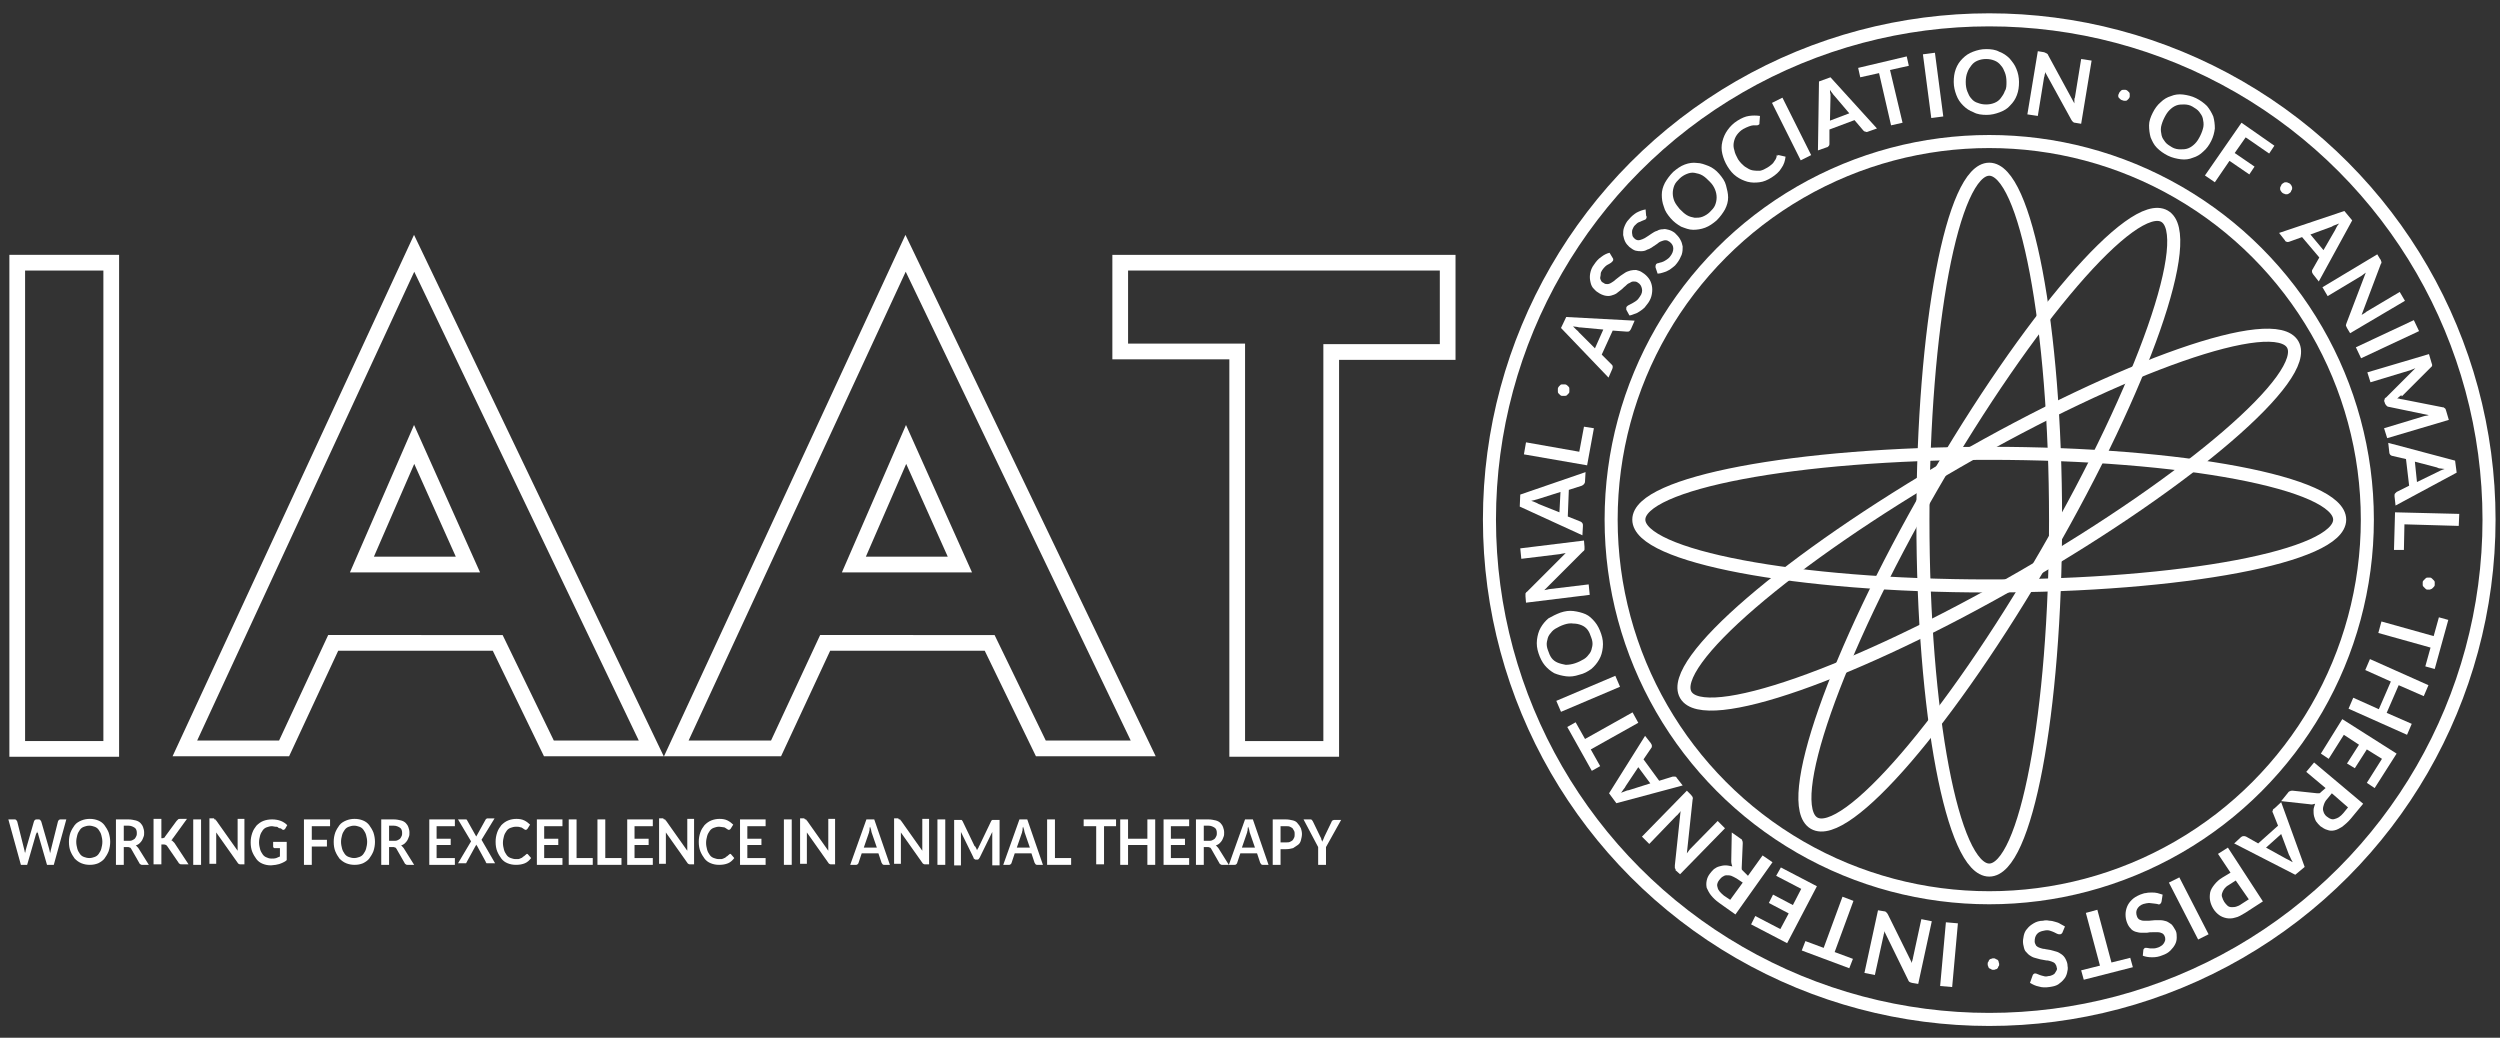 <svg xmlns="http://www.w3.org/2000/svg" xmlns:xlink="http://www.w3.org/1999/xlink" id="Layer_1" x="0px" y="0px" viewBox="0 0 478.7 198.7" style="enable-background:new 0 0 478.7 198.7;" xml:space="preserve">
<rect x="0" y="0" width="478.7" height="198.7" fill="#333333" stroke="none"/>
<style type="text/css">
	.st0{fill:none;stroke:#FFFFFF;stroke-width:3.009;}
	.st1{fill:none;stroke:#FFFFFF;stroke-width:2.5;}
	.st2{fill:#FFFFFF;}
	.st3{fill:none;stroke:#FFFFFF;stroke-width:2.5;stroke-miterlimit:10;}
</style>
<path class="st0" d="M3.3,143.3V50.3h18v93.1H3.3z"></path>
<path class="st0" d="M124.7,143.3h-19.6l-9.8-20.2H63.8l-9.4,20.2H35.4l43.9-94.8L124.7,143.3z M89.6,108.1l-10.3-23l-10,23H89.6z"></path>
<path class="st0" d="M236.9,143.3v-76h-22.4V50.3h62.7v17.1h-22.3v76H236.9z"></path>
<path class="st0" d="M218.9,143.3h-19.6l-9.8-20.2H158l-9.4,20.2h-19.1l43.9-94.8L218.9,143.3z M183.8,108.1l-10.3-23l-10,23H183.8z  "></path>
<g>
	<ellipse class="st1" cx="380.9" cy="99.5" rx="12.7" ry="67.1"></ellipse>
	<ellipse transform="matrix(0.5 -0.866 0.866 0.5 104.3 379.621)" class="st1" cx="380.9" cy="99.5" rx="67.1" ry="12.7"></ellipse>
	<ellipse transform="matrix(0.866 -0.5 0.5 0.866 1.29 203.784)" class="st1" cx="380.9" cy="99.5" rx="67.1" ry="12.7"></ellipse>
	<ellipse class="st1" cx="380.9" cy="99.5" rx="67.1" ry="12.7"></ellipse>
</g>
<g>
	<path class="st2" d="M1.6,156.9h1.2c0.1,0,0.2,0,0.3,0.1c0.1,0.1,0.1,0.2,0.2,0.3l1.3,5.2c0,0.1,0.1,0.3,0.1,0.4   c0,0.2,0.1,0.3,0.1,0.5c0-0.2,0.1-0.3,0.1-0.5c0-0.1,0.1-0.3,0.1-0.4l1.5-5.2c0-0.1,0.1-0.2,0.2-0.3c0.1-0.1,0.2-0.1,0.3-0.1h0.4   c0.1,0,0.2,0,0.3,0.1c0.1,0.1,0.1,0.2,0.2,0.3l1.5,5.2c0.1,0.3,0.1,0.5,0.2,0.9c0-0.2,0.1-0.3,0.1-0.5c0-0.1,0.1-0.3,0.1-0.4   l1.3-5.2c0-0.1,0.1-0.2,0.2-0.3c0.1-0.1,0.2-0.1,0.3-0.1h1.1l-2.4,8.7H9l-1.7-5.9c0-0.1,0-0.2-0.1-0.2s0-0.2-0.1-0.3   c0,0.1,0,0.2-0.1,0.3s0,0.2-0.1,0.2l-1.7,5.9H4L1.6,156.9z"></path>
	<path class="st2" d="M21.1,161.2c0,0.6-0.1,1.2-0.3,1.8c-0.2,0.5-0.5,1-0.8,1.4c-0.3,0.4-0.8,0.7-1.2,0.9c-0.5,0.2-1,0.3-1.6,0.3   c-0.6,0-1.1-0.1-1.6-0.3c-0.5-0.2-0.9-0.5-1.3-0.9c-0.3-0.4-0.6-0.9-0.8-1.4s-0.3-1.1-0.3-1.8s0.1-1.2,0.3-1.8   c0.2-0.5,0.5-1,0.8-1.4c0.3-0.4,0.8-0.7,1.3-0.9c0.5-0.2,1-0.3,1.6-0.3c0.6,0,1.1,0.1,1.6,0.3c0.5,0.2,0.9,0.5,1.2,0.9   c0.3,0.4,0.6,0.9,0.8,1.4C21,160,21.1,160.6,21.1,161.2z M19.6,161.2c0-0.5-0.1-0.9-0.2-1.3s-0.3-0.7-0.5-1s-0.5-0.5-0.8-0.6   c-0.3-0.1-0.6-0.2-1-0.2c-0.4,0-0.7,0.1-1,0.2c-0.3,0.1-0.6,0.3-0.8,0.6s-0.4,0.6-0.5,1s-0.2,0.8-0.2,1.3c0,0.5,0.1,0.9,0.2,1.3   s0.3,0.7,0.5,1c0.2,0.3,0.5,0.5,0.8,0.6c0.3,0.1,0.6,0.2,1,0.2c0.4,0,0.7-0.1,1-0.2c0.3-0.1,0.6-0.3,0.8-0.6c0.2-0.3,0.4-0.6,0.5-1   S19.6,161.7,19.6,161.2z"></path>
	<path class="st2" d="M23.7,162.2v3.4h-1.5v-8.7h2.4c0.5,0,1,0.1,1.4,0.2s0.7,0.3,0.9,0.5c0.2,0.2,0.4,0.5,0.5,0.8   c0.1,0.3,0.2,0.6,0.2,1c0,0.3,0,0.6-0.1,0.8c-0.1,0.3-0.2,0.5-0.3,0.7c-0.1,0.2-0.3,0.4-0.5,0.6c-0.2,0.2-0.5,0.3-0.7,0.4   c0.2,0.1,0.3,0.3,0.5,0.5l2,3.2h-1.3c-0.1,0-0.2,0-0.3-0.1c-0.1-0.1-0.2-0.1-0.2-0.2l-1.6-2.8c-0.1-0.1-0.1-0.2-0.2-0.2   s-0.2-0.1-0.3-0.1H23.7z M23.7,161h0.9c0.3,0,0.5,0,0.7-0.1c0.2-0.1,0.4-0.2,0.5-0.3c0.1-0.1,0.2-0.3,0.3-0.5   c0.1-0.2,0.1-0.4,0.1-0.6c0-0.4-0.1-0.8-0.4-1c-0.3-0.2-0.7-0.4-1.2-0.4h-0.9V161z"></path>
	<path class="st2" d="M30.8,160.5h0.3c0.1,0,0.2,0,0.3-0.1c0.1,0,0.2-0.1,0.2-0.2l2.2-3c0.1-0.1,0.2-0.2,0.3-0.3   c0.1-0.1,0.2-0.1,0.4-0.1h1.3l-2.6,3.6c-0.1,0.1-0.2,0.2-0.2,0.3s-0.2,0.1-0.2,0.2c0.1,0,0.2,0.1,0.3,0.2c0.1,0.1,0.2,0.2,0.3,0.3   l2.7,4.1h-1.3c-0.2,0-0.3,0-0.4-0.1s-0.2-0.1-0.2-0.2l-2.2-3.2c-0.1-0.1-0.2-0.2-0.2-0.2c-0.1,0-0.2-0.1-0.4-0.1h-0.5v3.8h-1.5   v-8.7h1.5V160.5z"></path>
	<path class="st2" d="M38.5,165.6H37v-8.7h1.5V165.6z"></path>
	<path class="st2" d="M41.1,156.9c0,0,0.1,0,0.1,0c0,0,0.1,0,0.1,0.1s0.1,0.1,0.1,0.1l4.1,5.8c0-0.1,0-0.3,0-0.4c0-0.1,0-0.3,0-0.4   v-5.3h1.3v8.7h-0.8c-0.1,0-0.2,0-0.3-0.1c-0.1,0-0.1-0.1-0.2-0.2l-4.1-5.8c0,0.1,0,0.3,0,0.4s0,0.2,0,0.3v5.3h-1.3v-8.7H41   C41,156.9,41.1,156.9,41.1,156.9z"></path>
	<path class="st2" d="M52,164.4c0.3,0,0.6,0,0.9-0.1c0.2-0.1,0.5-0.2,0.7-0.3v-1.6h-1c-0.1,0-0.2,0-0.2-0.1   c-0.1-0.1-0.1-0.1-0.1-0.2v-0.9h2.6v3.5c-0.2,0.2-0.4,0.3-0.6,0.4s-0.4,0.2-0.7,0.3c-0.2,0.1-0.5,0.1-0.8,0.2   c-0.3,0-0.6,0.1-0.9,0.1c-0.6,0-1.1-0.1-1.6-0.3c-0.5-0.2-0.9-0.5-1.2-0.9c-0.3-0.4-0.6-0.9-0.8-1.4s-0.3-1.1-0.3-1.8   c0-0.7,0.1-1.2,0.3-1.8s0.5-1,0.8-1.4c0.4-0.4,0.8-0.7,1.3-0.9c0.5-0.2,1.1-0.3,1.7-0.3c0.6,0,1.2,0.1,1.7,0.3s0.9,0.5,1.2,0.8   l-0.4,0.7c-0.1,0.1-0.2,0.2-0.3,0.2c-0.1,0-0.2,0-0.3-0.1c-0.1-0.1-0.2-0.2-0.4-0.2s-0.3-0.1-0.4-0.2c-0.1-0.1-0.3-0.1-0.5-0.1   s-0.4-0.1-0.6-0.1c-0.4,0-0.7,0.1-1,0.2c-0.3,0.1-0.6,0.3-0.8,0.6c-0.2,0.3-0.4,0.6-0.5,1s-0.2,0.8-0.2,1.3c0,0.5,0.1,0.9,0.2,1.3   s0.3,0.7,0.5,1c0.2,0.3,0.5,0.5,0.8,0.6C51.3,164.3,51.6,164.4,52,164.4z"></path>
	<path class="st2" d="M63.2,156.9v1.3h-3.5v2.6h2.9v1.3h-2.9v3.5h-1.5v-8.7H63.2z"></path>
	<path class="st2" d="M71.8,161.2c0,0.6-0.1,1.2-0.3,1.8c-0.2,0.5-0.5,1-0.8,1.4c-0.3,0.4-0.8,0.7-1.2,0.9c-0.5,0.2-1,0.3-1.6,0.3   c-0.6,0-1.1-0.1-1.6-0.3c-0.5-0.2-0.9-0.5-1.3-0.9c-0.3-0.4-0.6-0.9-0.8-1.4s-0.3-1.1-0.3-1.8s0.1-1.2,0.3-1.8   c0.2-0.5,0.5-1,0.8-1.4c0.3-0.4,0.8-0.7,1.3-0.9c0.5-0.2,1-0.3,1.6-0.3c0.6,0,1.1,0.1,1.6,0.3c0.5,0.2,0.9,0.5,1.2,0.9   c0.3,0.4,0.6,0.9,0.8,1.4C71.7,160,71.8,160.6,71.8,161.2z M70.3,161.2c0-0.5-0.1-0.9-0.2-1.3s-0.3-0.7-0.5-1s-0.5-0.5-0.8-0.6   c-0.3-0.1-0.6-0.2-1-0.2c-0.4,0-0.7,0.1-1,0.2c-0.3,0.1-0.6,0.3-0.8,0.6s-0.4,0.6-0.5,1s-0.2,0.8-0.2,1.3c0,0.5,0.1,0.9,0.2,1.3   s0.3,0.7,0.5,1c0.2,0.3,0.5,0.5,0.8,0.6c0.3,0.1,0.6,0.2,1,0.2c0.4,0,0.7-0.1,1-0.2c0.3-0.1,0.6-0.3,0.8-0.6c0.2-0.3,0.4-0.6,0.5-1   S70.3,161.7,70.3,161.2z"></path>
	<path class="st2" d="M74.5,162.2v3.4H73v-8.7h2.4c0.5,0,1,0.1,1.4,0.2s0.7,0.3,0.9,0.5c0.2,0.2,0.4,0.5,0.5,0.8   c0.1,0.3,0.2,0.6,0.2,1c0,0.3,0,0.6-0.1,0.8c-0.1,0.3-0.2,0.5-0.3,0.7c-0.1,0.2-0.3,0.4-0.5,0.6c-0.2,0.2-0.5,0.3-0.7,0.4   c0.2,0.1,0.3,0.3,0.5,0.5l2,3.2h-1.3c-0.1,0-0.2,0-0.3-0.1c-0.1-0.1-0.2-0.1-0.2-0.2l-1.6-2.8c-0.1-0.1-0.1-0.2-0.2-0.2   s-0.2-0.1-0.3-0.1H74.5z M74.5,161h0.9c0.3,0,0.5,0,0.7-0.1c0.2-0.1,0.4-0.2,0.5-0.3c0.1-0.1,0.2-0.3,0.3-0.5   c0.1-0.2,0.1-0.4,0.1-0.6c0-0.4-0.1-0.8-0.4-1c-0.3-0.2-0.7-0.4-1.2-0.4h-0.9V161z"></path>
	<path class="st2" d="M87.1,156.9v1.3h-3.5v2.4h2.7v1.2h-2.7v2.5h3.5v1.3h-4.9v-8.7H87.1z"></path>
	<path class="st2" d="M90.2,161.1l-2.5-4.2h1.4c0.1,0,0.2,0,0.2,0c0,0,0.1,0.1,0.1,0.1l1.8,3.2c0-0.1,0-0.1,0.1-0.2   c0,0,0-0.1,0.1-0.2l1.6-2.9c0.1-0.1,0.2-0.2,0.3-0.2h1.4l-2.5,4.1l2.6,4.5h-1.5c-0.1,0-0.2,0-0.2-0.1c-0.1-0.1-0.1-0.1-0.1-0.2   l-1.8-3.3c0,0,0,0.1,0,0.1s0,0.1-0.1,0.1l-1.7,3.1c0,0.1-0.1,0.1-0.1,0.2s-0.1,0.1-0.2,0.1h-1.4L90.2,161.1z"></path>
	<path class="st2" d="M100.9,163.5c0.1,0,0.1,0,0.2,0.1l0.6,0.7c-0.3,0.4-0.7,0.8-1.2,1c-0.5,0.2-1,0.3-1.7,0.3   c-0.6,0-1.1-0.1-1.6-0.3c-0.5-0.2-0.9-0.5-1.2-0.9c-0.3-0.4-0.6-0.9-0.8-1.4s-0.3-1.1-0.3-1.8c0-0.7,0.1-1.2,0.3-1.8s0.5-1,0.8-1.4   c0.4-0.4,0.8-0.7,1.3-0.9c0.5-0.2,1-0.3,1.6-0.3c0.6,0,1.1,0.1,1.5,0.3c0.4,0.2,0.8,0.5,1.1,0.8l-0.5,0.8c0,0-0.1,0.1-0.1,0.1   c0,0-0.1,0.1-0.2,0.1c-0.1,0-0.2,0-0.3-0.1c-0.1-0.1-0.2-0.1-0.3-0.2c-0.1-0.1-0.3-0.2-0.5-0.2c-0.2-0.1-0.5-0.1-0.8-0.1   c-0.4,0-0.7,0.1-1,0.2c-0.3,0.1-0.6,0.3-0.8,0.6c-0.2,0.3-0.4,0.6-0.5,1c-0.1,0.4-0.2,0.8-0.2,1.3c0,0.5,0.1,0.9,0.2,1.3   c0.1,0.4,0.3,0.7,0.5,1c0.2,0.3,0.5,0.5,0.8,0.6c0.3,0.1,0.6,0.2,0.9,0.2c0.2,0,0.4,0,0.5,0c0.2,0,0.3-0.1,0.4-0.1   c0.1-0.1,0.3-0.1,0.4-0.2s0.2-0.2,0.4-0.3c0,0,0.1-0.1,0.1-0.1C100.8,163.6,100.8,163.5,100.9,163.5z"></path>
	<path class="st2" d="M107.7,156.9v1.3h-3.5v2.4h2.7v1.2h-2.7v2.5h3.5v1.3h-4.9v-8.7H107.7z"></path>
	<path class="st2" d="M110.4,164.3h3.1v1.3h-4.6v-8.7h1.5V164.3z"></path>
	<path class="st2" d="M115.9,164.3h3.1v1.3h-4.6v-8.7h1.5V164.3z"></path>
	<path class="st2" d="M125,156.9v1.3h-3.5v2.4h2.7v1.2h-2.7v2.5h3.5v1.3h-4.9v-8.7H125z"></path>
	<path class="st2" d="M127.2,156.9c0,0,0.1,0,0.1,0c0,0,0.1,0,0.1,0.1s0.1,0.1,0.1,0.1l4.1,5.8c0-0.1,0-0.3,0-0.4c0-0.1,0-0.3,0-0.4   v-5.3h1.3v8.7h-0.8c-0.1,0-0.2,0-0.3-0.1c-0.1,0-0.1-0.1-0.2-0.2l-4.1-5.8c0,0.1,0,0.3,0,0.4c0,0.1,0,0.2,0,0.3v5.3h-1.3v-8.7h0.8   C127.1,156.9,127.1,156.9,127.2,156.9z"></path>
	<path class="st2" d="M139.8,163.5c0.1,0,0.1,0,0.2,0.1l0.6,0.7c-0.3,0.4-0.7,0.8-1.2,1c-0.5,0.2-1,0.3-1.7,0.3   c-0.6,0-1.1-0.1-1.6-0.3c-0.5-0.2-0.9-0.5-1.2-0.9c-0.3-0.4-0.6-0.9-0.8-1.4s-0.3-1.1-0.3-1.8c0-0.7,0.1-1.2,0.3-1.8s0.5-1,0.8-1.4   c0.4-0.4,0.8-0.7,1.3-0.9c0.5-0.2,1-0.3,1.6-0.3c0.6,0,1.1,0.1,1.5,0.3c0.4,0.2,0.8,0.5,1.1,0.8l-0.5,0.8c0,0-0.1,0.1-0.1,0.1   c0,0-0.1,0.1-0.2,0.1c-0.1,0-0.2,0-0.3-0.1c-0.1-0.1-0.2-0.1-0.3-0.2c-0.1-0.1-0.3-0.2-0.5-0.2s-0.5-0.1-0.8-0.1   c-0.4,0-0.7,0.1-1,0.2c-0.3,0.1-0.6,0.3-0.8,0.6c-0.2,0.3-0.4,0.6-0.5,1s-0.2,0.8-0.2,1.3c0,0.5,0.1,0.9,0.2,1.3s0.3,0.7,0.5,1   c0.2,0.3,0.5,0.5,0.8,0.6c0.3,0.1,0.6,0.2,0.9,0.2c0.2,0,0.4,0,0.5,0c0.2,0,0.3-0.1,0.4-0.1c0.1-0.1,0.3-0.1,0.4-0.2   c0.1-0.1,0.2-0.2,0.4-0.3c0,0,0.1-0.1,0.1-0.1C139.7,163.6,139.7,163.5,139.8,163.5z"></path>
	<path class="st2" d="M146.6,156.9v1.3h-3.5v2.4h2.7v1.2h-2.7v2.5h3.5v1.3h-4.9v-8.7H146.6z"></path>
	<path class="st2" d="M151.6,165.6h-1.5v-8.7h1.5V165.6z"></path>
	<path class="st2" d="M154.2,156.9c0,0,0.1,0,0.1,0c0,0,0.1,0,0.1,0.1s0.1,0.1,0.1,0.1l4.1,5.8c0-0.1,0-0.3,0-0.4c0-0.1,0-0.3,0-0.4   v-5.3h1.3v8.7h-0.8c-0.1,0-0.2,0-0.3-0.1c-0.1,0-0.1-0.1-0.2-0.2l-4.1-5.8c0,0.1,0,0.3,0,0.4c0,0.1,0,0.2,0,0.3v5.3h-1.3v-8.7h0.8   C154.1,156.9,154.2,156.9,154.2,156.9z"></path>
	<path class="st2" d="M170.4,165.6h-1.1c-0.1,0-0.2,0-0.3-0.1c-0.1-0.1-0.1-0.2-0.2-0.3l-0.6-1.8H165l-0.6,1.8   c0,0.1-0.1,0.2-0.2,0.3c-0.1,0.1-0.2,0.1-0.3,0.1h-1.1l3.1-8.7h1.5L170.4,165.6z M165.4,162.3h2.5l-1-2.9c0-0.1-0.1-0.3-0.1-0.5   c-0.1-0.2-0.1-0.4-0.2-0.6c-0.1,0.2-0.1,0.4-0.1,0.6c0,0.2-0.1,0.3-0.1,0.5L165.4,162.3z"></path>
	<path class="st2" d="M172.2,156.9c0,0,0.1,0,0.1,0c0,0,0.1,0,0.1,0.1s0.1,0.1,0.1,0.1l4.1,5.8c0-0.1,0-0.3,0-0.4c0-0.1,0-0.3,0-0.4   v-5.3h1.3v8.7h-0.8c-0.1,0-0.2,0-0.3-0.1c-0.1,0-0.1-0.1-0.2-0.2l-4.1-5.8c0,0.1,0,0.3,0,0.4c0,0.1,0,0.2,0,0.3v5.3h-1.3v-8.7h0.8   C172.1,156.9,172.1,156.9,172.2,156.9z"></path>
	<path class="st2" d="M181,165.6h-1.5v-8.7h1.5V165.6z"></path>
	<path class="st2" d="M186.9,162.4c0.1,0.1,0.1,0.3,0.2,0.4c0-0.1,0.1-0.3,0.2-0.4s0.1-0.3,0.2-0.4l2.3-4.8c0-0.1,0.1-0.1,0.1-0.1   c0,0,0.1-0.1,0.1-0.1c0,0,0.1,0,0.1,0s0.1,0,0.2,0h1.1v8.7H190V160c0-0.1,0-0.2,0-0.3c0-0.1,0-0.2,0-0.4l-2.4,4.9   c-0.1,0.1-0.1,0.2-0.2,0.3c-0.1,0.1-0.2,0.1-0.3,0.1h-0.2c-0.1,0-0.2,0-0.3-0.1c-0.1-0.1-0.2-0.1-0.2-0.3l-2.4-4.9   c0,0.1,0,0.3,0,0.4c0,0.1,0,0.2,0,0.4v5.6h-1.3v-8.7h1.1c0.1,0,0.1,0,0.2,0s0.1,0,0.1,0c0,0,0.1,0,0.1,0.1c0,0,0.1,0.1,0.1,0.1   l2.3,4.8C186.8,162.1,186.8,162.2,186.9,162.4z"></path>
	<path class="st2" d="M199.7,165.6h-1.1c-0.1,0-0.2,0-0.3-0.1c-0.1-0.1-0.1-0.2-0.2-0.3l-0.6-1.8h-3.2l-0.6,1.8   c0,0.1-0.1,0.2-0.2,0.3c-0.1,0.1-0.2,0.1-0.3,0.1h-1.1l3.1-8.7h1.5L199.7,165.6z M194.7,162.3h2.5l-1-2.9c0-0.1-0.1-0.3-0.1-0.5   c-0.1-0.2-0.1-0.4-0.2-0.6c-0.1,0.2-0.1,0.4-0.1,0.6c0,0.2-0.1,0.3-0.1,0.5L194.7,162.3z"></path>
	<path class="st2" d="M202,164.3h3.1v1.3h-4.6v-8.7h1.5V164.3z"></path>
	<path class="st2" d="M213.7,156.9v1.3h-2.3v7.3h-1.5v-7.3h-2.4v-1.3H213.7z"></path>
	<path class="st2" d="M221.2,165.6h-1.5v-3.8h-3.7v3.8h-1.5v-8.7h1.5v3.7h3.7v-3.7h1.5V165.6z"></path>
	<path class="st2" d="M227.7,156.9v1.3h-3.5v2.4h2.7v1.2h-2.7v2.5h3.5v1.3h-4.9v-8.7H227.7z"></path>
	<path class="st2" d="M230.5,162.2v3.4H229v-8.7h2.4c0.5,0,1,0.1,1.4,0.2s0.7,0.3,0.9,0.5c0.2,0.2,0.4,0.5,0.5,0.8   c0.1,0.3,0.2,0.6,0.2,1c0,0.3,0,0.6-0.1,0.8c-0.1,0.3-0.2,0.5-0.3,0.7c-0.1,0.2-0.3,0.4-0.5,0.6s-0.5,0.3-0.7,0.4   c0.2,0.1,0.3,0.3,0.5,0.5l2,3.2h-1.3c-0.1,0-0.2,0-0.3-0.1c-0.1-0.1-0.2-0.1-0.2-0.2l-1.6-2.8c-0.1-0.1-0.1-0.2-0.2-0.2   s-0.2-0.1-0.3-0.1H230.5z M230.5,161h0.9c0.3,0,0.5,0,0.7-0.1s0.4-0.2,0.5-0.3c0.1-0.1,0.2-0.3,0.3-0.5c0.1-0.2,0.1-0.4,0.1-0.6   c0-0.4-0.1-0.8-0.4-1c-0.3-0.2-0.7-0.4-1.2-0.4h-0.9V161z"></path>
	<path class="st2" d="M242.9,165.6h-1.1c-0.1,0-0.2,0-0.3-0.1c-0.1-0.1-0.1-0.2-0.2-0.3l-0.6-1.8h-3.2l-0.6,1.8   c0,0.1-0.1,0.2-0.2,0.3c-0.1,0.1-0.2,0.1-0.3,0.1h-1.1l3.1-8.7h1.5L242.9,165.6z M237.8,162.3h2.5l-1-2.9c0-0.1-0.1-0.3-0.1-0.5   c-0.1-0.2-0.1-0.4-0.2-0.6c-0.1,0.2-0.1,0.4-0.1,0.6c0,0.2-0.1,0.3-0.1,0.5L237.8,162.3z"></path>
	<path class="st2" d="M245.2,162.5v3.1h-1.5v-8.7h2.5c0.5,0,1,0.1,1.4,0.2c0.4,0.1,0.7,0.3,0.9,0.6c0.2,0.2,0.4,0.5,0.6,0.9   c0.1,0.3,0.2,0.7,0.2,1.1c0,0.4-0.1,0.8-0.2,1.2s-0.3,0.7-0.6,0.9s-0.6,0.4-0.9,0.6c-0.4,0.1-0.8,0.2-1.3,0.2H245.2z M245.2,161.3   h1.1c0.3,0,0.5,0,0.7-0.1s0.4-0.2,0.5-0.3s0.2-0.3,0.3-0.5c0.1-0.2,0.1-0.4,0.1-0.7c0-0.2,0-0.4-0.1-0.6c-0.1-0.2-0.2-0.3-0.3-0.5   c-0.1-0.1-0.3-0.2-0.5-0.3c-0.2-0.1-0.4-0.1-0.7-0.1h-1.1V161.3z"></path>
	<path class="st2" d="M253.9,162.2v3.4h-1.5v-3.4l-2.8-5.3h1.3c0.1,0,0.2,0,0.3,0.1c0.1,0.1,0.1,0.2,0.2,0.3l1.4,2.9   c0.1,0.2,0.2,0.3,0.2,0.5c0.1,0.2,0.1,0.3,0.2,0.5c0-0.2,0.1-0.3,0.2-0.5c0.1-0.2,0.1-0.3,0.2-0.5l1.4-2.9c0-0.1,0.1-0.2,0.2-0.2   c0.1-0.1,0.2-0.1,0.3-0.1h1.3L253.9,162.2z"></path>
</g>
<path class="st2" d="M372.6,176.6l2.3,0.2l-1.1,12.2l-2.3-0.2L372.6,176.6z"></path>
<path class="st2" d="M365.8,188.1c-0.1,0-0.1-0.1-0.2-0.1c0,0-0.1-0.1-0.1-0.1c0-0.1-0.1-0.1-0.1-0.2l-4.6-9.4c0,0.2,0,0.4-0.1,0.6  c0,0.2-0.1,0.4-0.1,0.5l-1.6,7.3l-2-0.4l2.6-12l1.2,0.2c0.2,0,0.3,0.1,0.4,0.2c0.1,0.1,0.2,0.2,0.3,0.4l4.6,9.3c0-0.2,0-0.4,0.1-0.5  c0-0.2,0.1-0.3,0.1-0.5l1.6-7.4l2,0.4l-2.6,12l-1.2-0.2C366,188.2,365.9,188.1,365.8,188.1z"></path>
<path class="st2" d="M345,182l0.7-1.8l3.5,1.3l3.6-9.8l2.1,0.8l-3.6,9.8l3.5,1.3l-0.7,1.8L345,182z"></path>
<path class="st2" d="M335.3,177l0.8-1.6l4.8,2.5l1.6-3l-3.8-2l0.8-1.6l3.8,2l1.6-3.1l-4.8-2.5l0.9-1.6l6.9,3.6l-5.7,10.9L335.3,177z  "></path>
<path class="st2" d="M334.7,167.7l2.8-3.9l1.9,1.3l-7.1,10l-3.1-2.2c-0.7-0.5-1.2-1-1.6-1.5c-0.4-0.5-0.6-1-0.8-1.4  c-0.1-0.5-0.1-0.9,0-1.4c0.1-0.5,0.3-0.9,0.6-1.3c0.2-0.3,0.5-0.6,0.8-0.9c0.3-0.2,0.6-0.4,1-0.5c0.4-0.1,0.7-0.2,1.2-0.2  c0.4,0,0.8,0.1,1.3,0.2c-0.1-0.3-0.2-0.6-0.2-1l0.1-5.5l1.7,1.2c0.2,0.1,0.3,0.2,0.3,0.4c0.1,0.1,0.1,0.3,0.1,0.5l-0.2,4.7  c0,0.2,0,0.3,0.1,0.4c0.1,0.1,0.2,0.2,0.4,0.4L334.7,167.7z M333.7,169l-1.2-0.8c-0.4-0.2-0.7-0.4-1-0.5c-0.3-0.1-0.6-0.1-0.9-0.1  c-0.3,0-0.5,0.1-0.8,0.3s-0.4,0.4-0.6,0.6c-0.4,0.5-0.5,1-0.3,1.5c0.1,0.5,0.6,1,1.2,1.5l1.2,0.8L333.7,169z"></path>
<path class="st2" d="M320.8,166.4c0-0.1-0.1-0.1-0.1-0.2c0-0.1,0-0.1,0-0.2c0-0.1,0-0.2,0-0.3l1.1-10.4c-0.1,0.2-0.2,0.3-0.4,0.5  c-0.1,0.1-0.2,0.3-0.4,0.4l-5.2,5.4l-1.4-1.4l8.6-8.8l0.8,0.8c0.1,0.1,0.2,0.3,0.3,0.4c0,0.1,0.1,0.3,0,0.5l-1.1,10.3  c0.1-0.1,0.2-0.3,0.3-0.4c0.1-0.1,0.2-0.3,0.3-0.4l5.3-5.4l1.4,1.4l-8.6,8.8l-0.9-0.8C320.9,166.5,320.9,166.5,320.8,166.4z"></path>
<path class="st2" d="M315,140.9l1.1,1.4c0.1,0.2,0.2,0.3,0.2,0.5c0,0.2,0,0.3-0.1,0.4l-1.5,2.2l3,4.1l2.6-0.8c0.1,0,0.3,0,0.4,0  c0.2,0,0.3,0.1,0.4,0.3l1.1,1.4l-12.7,3.4l-1.4-1.9L315,140.9z M316,150l-2.3-3.1l-2.4,3.6c-0.1,0.2-0.2,0.4-0.4,0.6  c-0.1,0.2-0.3,0.4-0.5,0.7c0.3-0.1,0.5-0.2,0.8-0.3c0.2-0.1,0.5-0.2,0.7-0.2L316,150z"></path>
<path class="st2" d="M300.1,139.2l1.6-0.9l1.8,3.2l9.1-5.1l1.1,2l-9.1,5.1l1.8,3.2l-1.6,0.9L300.1,139.2z"></path>
<path class="st2" d="M309.3,129.4l0.9,2.1l-11.3,4.8l-0.9-2.1L309.3,129.4z"></path>
<path class="st2" d="M298.8,117.3c0.9-0.3,1.7-0.4,2.5-0.3c0.8,0.1,1.6,0.3,2.3,0.6s1.3,0.9,1.8,1.5c0.5,0.6,0.9,1.4,1.2,2.3  c0.3,0.9,0.4,1.7,0.3,2.6s-0.3,1.6-0.7,2.3c-0.4,0.7-0.9,1.3-1.5,1.8c-0.7,0.5-1.4,0.9-2.3,1.1c-0.9,0.3-1.7,0.4-2.5,0.3  c-0.8-0.1-1.6-0.3-2.3-0.6c-0.7-0.4-1.3-0.9-1.8-1.5c-0.5-0.6-0.9-1.4-1.2-2.3c-0.3-0.9-0.4-1.7-0.3-2.6c0.1-0.8,0.3-1.6,0.7-2.3  c0.4-0.7,0.9-1.3,1.5-1.8C297.2,118,298,117.6,298.8,117.3z M299.5,119.6c-0.6,0.2-1.2,0.5-1.7,0.8c-0.5,0.3-0.8,0.7-1.1,1.1  c-0.3,0.4-0.4,0.9-0.5,1.4c-0.1,0.5,0,1.1,0.2,1.6c0.2,0.6,0.4,1.1,0.7,1.5c0.3,0.4,0.7,0.7,1.2,0.9c0.5,0.2,1,0.3,1.5,0.4  c0.6,0,1.2-0.1,1.8-0.3c0.6-0.2,1.2-0.5,1.7-0.8c0.5-0.3,0.8-0.7,1.1-1.1c0.3-0.4,0.4-0.9,0.5-1.4c0.1-0.5,0-1.1-0.2-1.6  c-0.2-0.6-0.4-1.1-0.7-1.5c-0.3-0.4-0.7-0.7-1.2-0.9c-0.5-0.2-1-0.3-1.5-0.3C300.7,119.3,300.1,119.4,299.5,119.6z"></path>
<path class="st2" d="M292.1,113.9c0-0.1,0-0.1,0-0.2c0-0.1,0-0.1,0.1-0.2c0-0.1,0.1-0.1,0.2-0.2l7.4-7.4c-0.2,0-0.4,0.1-0.6,0.1  c-0.2,0-0.4,0.1-0.5,0.1l-7.4,0.9l-0.2-2l12.2-1.5l0.1,1.2c0,0.2,0,0.3,0,0.5c0,0.1-0.1,0.3-0.3,0.4l-7.4,7.4c0.2,0,0.4-0.1,0.5-0.1  c0.2,0,0.3-0.1,0.5-0.1l7.5-0.9l0.2,2l-12.2,1.5l-0.1-1.2C292.1,114,292.1,113.9,292.1,113.9z"></path>
<path class="st2" d="M303.6,90.4l-0.1,1.8c0,0.2-0.1,0.4-0.2,0.5c-0.1,0.1-0.2,0.2-0.4,0.3l-2.5,0.8l-0.2,5.1l2.5,1  c0.1,0.1,0.2,0.1,0.3,0.3c0.1,0.1,0.1,0.3,0.1,0.5l-0.1,1.8L291,97l0.1-2.3L303.6,90.4z M298.6,98.1l0.2-3.9l-4.1,1.3  c-0.2,0.1-0.4,0.1-0.7,0.2c-0.2,0.1-0.5,0.1-0.8,0.2c0.3,0.1,0.6,0.2,0.8,0.3c0.2,0.1,0.5,0.2,0.6,0.3L298.6,98.1z"></path>
<path class="st2" d="M302.4,86.5l0.9-4.8l1.9,0.3l-1.3,7.1L291.8,87l0.4-2.3L302.4,86.5z"></path>
<path class="st2" d="M299.1,75.8c-0.2,0-0.3-0.1-0.4-0.2c-0.1-0.1-0.2-0.2-0.3-0.3c-0.1-0.1-0.1-0.3-0.1-0.4c0-0.1,0-0.3,0-0.5  c0-0.1,0.1-0.3,0.2-0.4c0.1-0.1,0.2-0.2,0.3-0.3c0.1-0.1,0.3-0.1,0.4-0.1c0.1,0,0.3,0,0.5,0c0.1,0,0.3,0.1,0.4,0.2  c0.1,0.1,0.2,0.2,0.3,0.3c0.1,0.1,0.1,0.3,0.1,0.4c0,0.2,0,0.3,0,0.5c0,0.2-0.1,0.3-0.2,0.4c-0.1,0.1-0.2,0.2-0.3,0.3  c-0.1,0.1-0.3,0.1-0.4,0.1C299.4,75.8,299.2,75.8,299.1,75.8z"></path>
<path class="st2" d="M313,61.4l-0.7,1.6c-0.1,0.2-0.2,0.3-0.3,0.4c-0.1,0.1-0.3,0.1-0.5,0.1l-2.7-0.2l-2.1,4.6l1.9,1.9  c0.1,0.1,0.2,0.2,0.2,0.4c0,0.2,0,0.3-0.1,0.5l-0.7,1.6l-9.1-9.5l1-2.1L313,61.4z M305.4,66.7l1.6-3.6l-4.3-0.4  c-0.2,0-0.4,0-0.7-0.1c-0.3,0-0.5-0.1-0.8-0.1c0.2,0.2,0.4,0.4,0.6,0.6c0.2,0.2,0.4,0.3,0.5,0.5L305.4,66.7z"></path>
<path class="st2" d="M308.8,49.4c0.1,0.1,0.1,0.2,0.1,0.3c0,0.1,0,0.2-0.1,0.3c-0.1,0.1-0.2,0.2-0.3,0.3c-0.2,0.1-0.3,0.2-0.5,0.3  c-0.2,0.1-0.4,0.2-0.6,0.4s-0.4,0.4-0.6,0.7c-0.2,0.3-0.3,0.5-0.3,0.8s-0.1,0.5-0.1,0.7c0,0.2,0.1,0.4,0.2,0.6  c0.1,0.2,0.3,0.3,0.5,0.4c0.2,0.2,0.5,0.2,0.7,0.2c0.2,0,0.5-0.1,0.8-0.3c0.3-0.2,0.5-0.3,0.8-0.6c0.3-0.2,0.6-0.5,0.9-0.7  c0.3-0.2,0.6-0.4,0.9-0.6c0.3-0.2,0.7-0.3,1-0.4c0.4-0.1,0.7-0.1,1.1-0.1c0.4,0.1,0.8,0.2,1.2,0.5c0.5,0.3,0.9,0.7,1.2,1.1  c0.3,0.4,0.5,0.9,0.6,1.4c0.1,0.5,0.1,1,0,1.6c-0.1,0.6-0.3,1.1-0.7,1.7c-0.2,0.3-0.5,0.6-0.7,0.9c-0.3,0.3-0.6,0.5-0.9,0.7  c-0.3,0.2-0.6,0.4-1,0.5c-0.3,0.1-0.7,0.3-1,0.3l-0.6-1.1c0-0.1,0-0.2,0-0.3c0-0.1,0-0.2,0.1-0.3c0.1-0.1,0.2-0.2,0.4-0.3  c0.2-0.1,0.4-0.2,0.6-0.3c0.2-0.1,0.5-0.3,0.8-0.5c0.3-0.2,0.5-0.5,0.7-0.8c0.4-0.5,0.5-1.1,0.4-1.5c-0.1-0.5-0.3-0.9-0.8-1.2  c-0.3-0.2-0.5-0.2-0.8-0.2c-0.3,0-0.5,0.1-0.8,0.3c-0.3,0.1-0.5,0.3-0.8,0.6c-0.3,0.2-0.5,0.5-0.8,0.7c-0.3,0.2-0.6,0.5-0.9,0.7  c-0.3,0.2-0.7,0.3-1,0.4c-0.4,0.1-0.7,0.1-1.2,0c-0.4-0.1-0.9-0.3-1.3-0.6c-0.4-0.2-0.7-0.6-1-0.9c-0.3-0.4-0.4-0.8-0.5-1.3  c-0.1-0.5-0.1-1,0-1.5s0.3-1.1,0.7-1.6c0.4-0.6,0.8-1.1,1.4-1.5c0.5-0.4,1.1-0.7,1.6-0.8L308.8,49.4z"></path>
<path class="st2" d="M315.2,41.3c0.1,0.1,0.1,0.2,0.1,0.3c0,0.1-0.1,0.2-0.1,0.3c-0.1,0.1-0.2,0.2-0.3,0.2c-0.2,0.1-0.3,0.1-0.5,0.2  c-0.2,0.1-0.4,0.2-0.7,0.3c-0.2,0.1-0.5,0.4-0.7,0.6c-0.2,0.2-0.3,0.5-0.4,0.7c-0.1,0.2-0.1,0.5-0.1,0.7c0,0.2,0.1,0.4,0.1,0.6  c0.1,0.2,0.2,0.3,0.4,0.5c0.2,0.2,0.5,0.3,0.7,0.3c0.3,0,0.5-0.1,0.8-0.2c0.3-0.1,0.6-0.3,0.9-0.5c0.3-0.2,0.6-0.4,0.9-0.6  c0.3-0.2,0.6-0.4,1-0.5c0.3-0.2,0.7-0.3,1.1-0.3c0.4-0.1,0.7,0,1.1,0.1c0.4,0.1,0.8,0.3,1.2,0.6c0.4,0.4,0.8,0.8,1,1.2  c0.3,0.5,0.4,0.9,0.5,1.4c0,0.5,0,1-0.2,1.6c-0.2,0.5-0.5,1.1-0.9,1.6c-0.2,0.3-0.5,0.6-0.8,0.8c-0.3,0.2-0.6,0.5-0.9,0.6  c-0.3,0.2-0.7,0.3-1,0.4c-0.3,0.1-0.7,0.2-1,0.2l-0.4-1.2c0-0.1,0-0.2,0-0.3c0-0.1,0.1-0.2,0.1-0.3c0.1-0.1,0.2-0.2,0.4-0.2  c0.2-0.1,0.4-0.1,0.7-0.2c0.3-0.1,0.5-0.2,0.8-0.4c0.3-0.2,0.6-0.4,0.8-0.7c0.4-0.5,0.6-1,0.6-1.5c0-0.5-0.2-0.9-0.7-1.3  c-0.3-0.2-0.5-0.3-0.8-0.3c-0.3,0-0.5,0.1-0.8,0.2c-0.3,0.1-0.6,0.3-0.8,0.5c-0.3,0.2-0.6,0.4-0.9,0.6c-0.3,0.2-0.6,0.4-1,0.5  c-0.3,0.2-0.7,0.3-1.1,0.3c-0.4,0-0.7,0-1.1-0.1c-0.4-0.1-0.8-0.4-1.2-0.7c-0.3-0.3-0.6-0.6-0.8-1c-0.2-0.4-0.3-0.8-0.4-1.3  c0-0.5,0-1,0.2-1.5c0.2-0.5,0.4-1,0.9-1.5c0.5-0.6,1-1,1.5-1.3c0.6-0.3,1.1-0.5,1.7-0.6L315.2,41.3z"></path>
<path class="st2" d="M329.2,33.3c0.6,0.7,1.1,1.4,1.3,2.2s0.4,1.5,0.4,2.3c0,0.8-0.2,1.5-0.6,2.3c-0.4,0.7-0.9,1.4-1.6,2.1  c-0.7,0.6-1.4,1.1-2.2,1.4c-0.8,0.3-1.6,0.4-2.3,0.4c-0.8,0-1.5-0.3-2.3-0.6c-0.7-0.4-1.4-0.9-2-1.6c-0.6-0.7-1.1-1.4-1.3-2.2  c-0.3-0.8-0.4-1.5-0.4-2.3c0-0.8,0.2-1.5,0.6-2.3c0.4-0.7,0.9-1.4,1.6-2.1c0.7-0.6,1.4-1.1,2.2-1.4c0.8-0.3,1.6-0.4,2.3-0.3  c0.8,0,1.5,0.3,2.3,0.6C327.9,32.1,328.6,32.6,329.2,33.3z M327.4,34.8c-0.5-0.5-0.9-0.9-1.4-1.2c-0.5-0.3-1-0.4-1.5-0.5  c-0.5-0.1-1,0-1.5,0.2c-0.5,0.2-1,0.5-1.4,0.9c-0.4,0.4-0.8,0.8-1,1.3c-0.2,0.5-0.3,1-0.3,1.5c0,0.5,0.1,1,0.3,1.5  c0.2,0.5,0.6,1,1,1.5c0.5,0.5,0.9,0.9,1.4,1.2c0.5,0.3,1,0.4,1.5,0.5c0.5,0,1,0,1.5-0.2c0.5-0.2,1-0.5,1.4-0.9  c0.4-0.4,0.8-0.8,1-1.3c0.2-0.5,0.3-1,0.3-1.5c0-0.5-0.1-1-0.3-1.5C328.2,35.8,327.9,35.3,327.4,34.8z"></path>
<path class="st2" d="M340.3,29.8c0.1-0.1,0.2-0.1,0.3-0.1l1.3,0.3c-0.1,0.8-0.3,1.5-0.8,2.2c-0.4,0.7-1.1,1.3-1.9,1.8  c-0.8,0.5-1.5,0.8-2.3,0.9c-0.8,0.1-1.5,0.1-2.3-0.1c-0.7-0.2-1.4-0.5-2.1-1c-0.7-0.5-1.2-1.1-1.7-1.9c-0.5-0.8-0.8-1.6-1-2.4  c-0.2-0.8-0.2-1.6,0-2.4c0.2-0.8,0.5-1.5,1-2.2c0.5-0.7,1.1-1.3,1.9-1.8c0.8-0.5,1.5-0.8,2.2-0.9c0.7-0.1,1.4-0.1,2.1,0l-0.1,1.3  c0,0.1,0,0.2,0,0.2c0,0.1-0.1,0.2-0.2,0.2c-0.1,0.1-0.2,0.1-0.4,0.1c-0.2,0-0.4,0-0.6,0c-0.2,0-0.5,0.1-0.8,0.2s-0.7,0.3-1.1,0.5  c-0.5,0.3-0.9,0.7-1.2,1.1c-0.3,0.4-0.5,0.9-0.6,1.4c-0.1,0.5-0.1,1,0.1,1.6c0.1,0.6,0.4,1.1,0.7,1.7c0.4,0.6,0.8,1,1.3,1.4  c0.5,0.3,0.9,0.6,1.4,0.7c0.5,0.1,1,0.1,1.5,0.1c0.5-0.1,0.9-0.3,1.4-0.6c0.3-0.2,0.5-0.3,0.7-0.5c0.2-0.2,0.4-0.3,0.5-0.5  c0.1-0.2,0.3-0.4,0.4-0.6c0.1-0.2,0.2-0.4,0.2-0.7c0-0.1,0-0.1,0.1-0.2C340.2,29.9,340.2,29.9,340.3,29.8z"></path>
<path class="st2" d="M346.8,29.7l-2,1l-5.5-11l2-1L346.8,29.7z"></path>
<path class="st2" d="M359.4,24.6l-1.7,0.6c-0.2,0.1-0.4,0.1-0.5,0c-0.2,0-0.3-0.1-0.4-0.2l-1.7-2l-4.8,1.8l0,2.7  c0,0.1,0,0.3-0.1,0.4c-0.1,0.1-0.2,0.3-0.4,0.3l-1.7,0.6l0.2-13.2l2.2-0.8L359.4,24.6z M350.4,23.1l3.7-1.4l-2.8-3.3  c-0.1-0.1-0.3-0.3-0.4-0.5c-0.2-0.2-0.3-0.4-0.5-0.7c0,0.3,0,0.6,0.1,0.8c0,0.3,0,0.5,0,0.7L350.4,23.1z"></path>
<path class="st2" d="M365.1,10.8l0.4,1.8l-3.6,0.8l2.4,10.1l-2.2,0.5L359.8,14l-3.6,0.8l-0.4-1.8L365.1,10.8z"></path>
<path class="st2" d="M372.1,22.3l-2.3,0.3l-1.6-12.2l2.3-0.3L372.1,22.3z"></path>
<path class="st2" d="M386.6,15.7c0,0.9-0.1,1.7-0.4,2.5c-0.3,0.8-0.7,1.4-1.3,2c-0.5,0.6-1.2,1-2,1.3c-0.8,0.3-1.6,0.5-2.5,0.5  c-0.9,0-1.8-0.1-2.5-0.5c-0.8-0.3-1.4-0.7-2-1.3s-1-1.2-1.3-2c-0.3-0.8-0.5-1.6-0.5-2.5c0-0.9,0.1-1.7,0.4-2.5  c0.3-0.8,0.7-1.4,1.3-2s1.2-1,2-1.3c0.8-0.3,1.6-0.5,2.5-0.5c0.9,0,1.8,0.1,2.5,0.5c0.8,0.3,1.4,0.7,2,1.3c0.5,0.6,1,1.2,1.3,2  C386.4,13.9,386.6,14.8,386.6,15.7z M384.2,15.7c0-0.7-0.1-1.3-0.3-1.8c-0.2-0.5-0.4-1-0.8-1.4c-0.3-0.4-0.7-0.7-1.2-0.9  c-0.5-0.2-1-0.3-1.6-0.3c-0.6,0-1.1,0.1-1.6,0.3c-0.5,0.2-0.9,0.5-1.2,0.9s-0.6,0.8-0.8,1.4c-0.2,0.5-0.3,1.1-0.3,1.8  c0,0.7,0.1,1.3,0.3,1.8c0.2,0.5,0.4,1,0.8,1.4c0.3,0.4,0.8,0.7,1.2,0.8c0.5,0.2,1,0.3,1.6,0.3c0.6,0,1.1-0.1,1.6-0.3  c0.5-0.2,0.9-0.5,1.2-0.9c0.3-0.4,0.6-0.8,0.8-1.4C384.2,17,384.2,16.3,384.2,15.7z"></path>
<path class="st2" d="M391.8,10.2c0.1,0,0.1,0,0.2,0.1c0,0,0.1,0.1,0.1,0.1s0.1,0.1,0.1,0.2l5,9.2c0-0.2,0-0.4,0-0.6  c0-0.2,0-0.4,0.1-0.5l1.2-7.4l2,0.3l-2,12.1l-1.2-0.2c-0.2,0-0.3-0.1-0.4-0.2c-0.1-0.1-0.2-0.2-0.3-0.4l-5-9.1c0,0.2,0,0.4-0.1,0.5  c0,0.2,0,0.3-0.1,0.5l-1.2,7.4l-2-0.3l2-12.1l1.2,0.2C391.6,10.1,391.7,10.1,391.8,10.2z"></path>
<path class="st2" d="M405.7,18c0-0.1,0.1-0.3,0.2-0.4c0.1-0.1,0.2-0.2,0.3-0.3c0.1-0.1,0.3-0.1,0.4-0.1c0.1,0,0.3,0,0.4,0  c0.1,0,0.3,0.1,0.4,0.2c0.1,0.1,0.2,0.2,0.3,0.3c0.1,0.1,0.1,0.3,0.1,0.4c0,0.2,0,0.3,0,0.4c0,0.1-0.1,0.3-0.2,0.4  c-0.1,0.1-0.2,0.2-0.3,0.3c-0.1,0.1-0.3,0.1-0.4,0.1c-0.2,0-0.3,0-0.5-0.1c-0.1,0-0.3-0.1-0.4-0.2c-0.1-0.1-0.2-0.2-0.3-0.3  c-0.1-0.1-0.1-0.3-0.1-0.4C405.6,18.3,405.6,18.1,405.7,18z"></path>
<path class="st2" d="M423.4,27c-0.4,0.8-0.9,1.5-1.5,2c-0.6,0.6-1.3,1-2,1.2c-0.7,0.3-1.5,0.4-2.3,0.3c-0.8-0.1-1.7-0.3-2.5-0.7  c-0.8-0.4-1.5-0.9-2.1-1.5s-0.9-1.3-1.2-2c-0.2-0.7-0.3-1.5-0.3-2.3s0.3-1.6,0.7-2.4c0.4-0.8,0.9-1.5,1.5-2c0.6-0.6,1.3-1,2-1.2  c0.7-0.3,1.5-0.4,2.3-0.3c0.8,0.1,1.7,0.3,2.5,0.7c0.8,0.4,1.5,0.9,2.1,1.5c0.5,0.6,0.9,1.3,1.2,2c0.2,0.7,0.3,1.5,0.3,2.3  C424,25.4,423.8,26.2,423.4,27z M421.3,26c0.3-0.6,0.5-1.2,0.6-1.7c0.1-0.6,0-1.1-0.1-1.6c-0.1-0.5-0.4-0.9-0.7-1.3  c-0.3-0.4-0.8-0.7-1.3-1c-0.5-0.3-1.1-0.4-1.6-0.4c-0.5,0-1,0-1.5,0.2c-0.5,0.2-0.9,0.5-1.3,0.9c-0.4,0.4-0.7,0.9-1,1.5  c-0.3,0.6-0.5,1.2-0.6,1.7c-0.1,0.6,0,1.1,0.1,1.6c0.1,0.5,0.4,0.9,0.7,1.3s0.8,0.7,1.3,1c0.5,0.3,1.1,0.4,1.6,0.4  c0.5,0,1,0,1.5-0.2c0.5-0.2,0.9-0.5,1.3-0.9C420.7,27.1,421,26.6,421.3,26z"></path>
<path class="st2" d="M435.5,27.9l-1,1.5l-4.5-3.1l-2.1,3l3.8,2.6l-1,1.5l-3.8-2.6l-2.8,4.1l-1.9-1.3l7-10.1L435.5,27.9z"></path>
<path class="st2" d="M436.9,35.3c0.1-0.1,0.2-0.2,0.4-0.3c0.1-0.1,0.3-0.1,0.4-0.1s0.3,0,0.4,0.1c0.1,0,0.3,0.1,0.4,0.2  c0.1,0.1,0.2,0.2,0.3,0.4s0.1,0.3,0.1,0.4c0,0.1,0,0.3-0.1,0.4s-0.1,0.3-0.2,0.4c-0.1,0.1-0.2,0.2-0.4,0.3c-0.1,0.1-0.3,0.1-0.4,0.1  c-0.1,0-0.3,0-0.4-0.1c-0.1,0-0.3-0.1-0.4-0.2c-0.1-0.1-0.2-0.2-0.3-0.4c-0.1-0.1-0.1-0.3-0.1-0.4c0-0.1,0-0.3,0.1-0.4  S436.8,35.4,436.9,35.3z"></path>
<path class="st2" d="M444,53.9l-1.1-1.4c-0.1-0.2-0.2-0.3-0.2-0.5c0-0.2,0-0.3,0.1-0.4l1.3-2.3l-3.3-3.9l-2.5,0.9  c-0.1,0-0.3,0.1-0.4,0c-0.2,0-0.3-0.1-0.4-0.3l-1.1-1.4l12.5-4.2l1.5,1.8L444,53.9z M442.4,44.9l2.5,3l2.2-3.8  c0.1-0.2,0.2-0.4,0.3-0.6s0.3-0.5,0.5-0.7c-0.3,0.1-0.5,0.2-0.8,0.3s-0.5,0.2-0.6,0.3L442.4,44.9z"></path>
<path class="st2" d="M455.9,49.9c0,0.1,0,0.1,0.1,0.2c0,0.1,0,0.1,0,0.2c0,0.1,0,0.1-0.1,0.2l-3.7,9.8c0.2-0.1,0.3-0.2,0.5-0.3  c0.2-0.1,0.3-0.2,0.4-0.3l6.4-3.8l1,1.7L450,63.8l-0.6-1c-0.1-0.2-0.1-0.3-0.2-0.4c0-0.1,0-0.3,0.1-0.5l3.7-9.7  c-0.1,0.1-0.3,0.2-0.4,0.3s-0.3,0.2-0.4,0.3l-6.5,3.9l-1-1.7l10.5-6.3l0.6,1C455.9,49.7,455.9,49.8,455.9,49.9z"></path>
<path class="st2" d="M452.1,68.6l-1-2.1l11.1-5.2l1,2.1L452.1,68.6z"></path>
<path class="st2" d="M459.5,75.9c-0.2,0.1-0.3,0.3-0.5,0.4c0.2,0,0.4,0,0.6,0.1c0.2,0,0.4,0.1,0.6,0.1l7.6,1.5c0.1,0,0.2,0,0.2,0.1  c0.1,0,0.1,0.1,0.2,0.1c0,0.1,0.1,0.1,0.1,0.2c0,0.1,0.1,0.2,0.1,0.3l0.5,1.7l-11.8,3.5l-0.6-1.9l7.6-2.3c0.1,0,0.3-0.1,0.5-0.1  c0.2,0,0.3-0.1,0.5-0.1l-7.7-1.6c-0.2,0-0.3-0.1-0.4-0.2c-0.1-0.1-0.2-0.2-0.3-0.4l-0.1-0.3c-0.1-0.2-0.1-0.3,0-0.5  c0-0.2,0.1-0.3,0.3-0.4l5.6-5.6c-0.2,0.1-0.3,0.1-0.5,0.2c-0.2,0.1-0.3,0.1-0.5,0.2l-7.6,2.3l-0.6-1.9l11.8-3.5l0.5,1.7  c0,0.1,0.1,0.2,0.1,0.3c0,0.1,0,0.1,0,0.2c0,0.1,0,0.1-0.1,0.2s-0.1,0.1-0.2,0.2l-5.5,5.5C459.9,75.6,459.7,75.7,459.5,75.9z"></path>
<path class="st2" d="M458.7,96.8l-0.2-1.8c0-0.2,0-0.4,0.1-0.5c0.1-0.1,0.2-0.2,0.3-0.3l2.4-1.2l-0.6-5.1l-2.6-0.6  c-0.1,0-0.3-0.1-0.4-0.2c-0.1-0.1-0.2-0.3-0.2-0.5l-0.2-1.8l12.8,3.4l0.3,2.3L458.7,96.8z M462.4,88.4l0.4,3.9l3.9-1.9  c0.2-0.1,0.4-0.2,0.6-0.3c0.2-0.1,0.5-0.2,0.8-0.3c-0.3,0-0.6-0.1-0.8-0.1c-0.3,0-0.5-0.1-0.7-0.2L462.4,88.4z"></path>
<path class="st2" d="M460.4,100.4l-0.1,4.9l-1.9,0l0.2-7.2l12.3,0.3l-0.1,2.3L460.4,100.4z"></path>
<path class="st2" d="M465.3,110.6c0.2,0,0.3,0.1,0.4,0.2c0.1,0.1,0.2,0.2,0.3,0.3c0.1,0.1,0.2,0.2,0.2,0.4c0,0.1,0,0.3,0,0.5  c0,0.2-0.1,0.3-0.2,0.4c-0.1,0.1-0.2,0.2-0.3,0.3c-0.1,0.1-0.3,0.1-0.4,0.2c-0.1,0-0.3,0-0.5,0c-0.2,0-0.3-0.1-0.4-0.2  c-0.1-0.1-0.2-0.2-0.3-0.3c-0.1-0.1-0.2-0.2-0.2-0.4c0-0.1,0-0.3,0-0.5c0-0.2,0.1-0.3,0.2-0.4c0.1-0.1,0.2-0.2,0.3-0.3  c0.1-0.1,0.2-0.2,0.4-0.2C465,110.6,465.1,110.6,465.3,110.6z"></path>
<path class="st2" d="M466.2,128.1l-1.8-0.5l1-3.6l-10-2.8l0.6-2.2l10,2.8l1-3.6l1.8,0.5L466.2,128.1z"></path>
<path class="st2" d="M449.7,135.7l0.9-2.1l4.9,2.2l2.3-5.3l-4.9-2.2l0.9-2.1l11.2,5l-0.9,2.1l-4.8-2.1l-2.3,5.3l4.8,2.1l-0.9,2.1  L449.7,135.7z"></path>
<path class="st2" d="M454.7,150.9l-1.5-1l2.9-4.6l-2.9-1.8l-2.3,3.6l-1.5-0.9l2.3-3.6l-2.9-1.9l-2.9,4.6l-1.5-1l4.1-6.6l10.4,6.6  L454.7,150.9z"></path>
<path class="st2" d="M445.3,150.9l-3.7-3.1l1.5-1.8l9.4,7.9l-2.4,2.9c-0.5,0.6-1.1,1.1-1.6,1.5c-0.5,0.3-1,0.6-1.5,0.7  c-0.5,0.1-0.9,0.1-1.4-0.1c-0.4-0.1-0.9-0.4-1.3-0.7c-0.3-0.3-0.6-0.6-0.8-0.9c-0.2-0.3-0.3-0.7-0.4-1c-0.1-0.4-0.1-0.8-0.1-1.2  c0-0.4,0.2-0.8,0.3-1.2c-0.3,0.1-0.7,0.2-1,0.1l-5.5-0.6l1.3-1.6c0.1-0.2,0.3-0.3,0.4-0.3c0.1-0.1,0.3-0.1,0.5-0.1l4.7,0.5  c0.2,0,0.3,0,0.4,0c0.1,0,0.3-0.2,0.4-0.3L445.3,150.9z M446.5,151.9l-0.9,1.1c-0.3,0.3-0.5,0.7-0.6,1c-0.1,0.3-0.2,0.6-0.2,0.9  c0,0.3,0.1,0.5,0.2,0.8c0.1,0.2,0.3,0.5,0.6,0.7c0.5,0.4,1,0.6,1.5,0.4c0.5-0.1,1.1-0.5,1.6-1.1l0.9-1.1L446.5,151.9z"></path>
<path class="st2" d="M427.8,161.5l1.3-1.2c0.1-0.1,0.3-0.2,0.5-0.2c0.2,0,0.3,0,0.5,0.1l2.3,1.3l3.8-3.4l-1-2.5  c-0.1-0.1-0.1-0.3,0-0.4c0-0.2,0.1-0.3,0.3-0.4l1.3-1.2l4.5,12.4l-1.8,1.5L427.8,161.5z M436.8,159.7l-2.9,2.6l3.8,2.1  c0.2,0.1,0.4,0.2,0.6,0.3c0.2,0.1,0.5,0.3,0.7,0.4c-0.1-0.3-0.3-0.5-0.4-0.8c-0.1-0.2-0.2-0.5-0.3-0.6L436.8,159.7z"></path>
<path class="st2" d="M427.1,167.1l-2.4-3.6l1.9-1.2l6.7,10.3l-3.4,2.2c-0.7,0.4-1.3,0.8-1.9,0.9c-0.6,0.2-1.2,0.2-1.7,0.1  c-0.5-0.1-1-0.3-1.4-0.6c-0.4-0.3-0.8-0.7-1.1-1.2c-0.3-0.5-0.5-1-0.6-1.5c-0.1-0.5-0.1-1,0-1.6c0.1-0.5,0.4-1,0.8-1.5  c0.4-0.5,0.9-1,1.6-1.4L427.1,167.1z M428.1,168.6l-1.4,0.9c-0.4,0.2-0.6,0.5-0.8,0.7c-0.2,0.3-0.3,0.5-0.4,0.8  c-0.1,0.3-0.1,0.6,0,0.8c0.1,0.3,0.2,0.6,0.4,0.9c0.2,0.3,0.4,0.5,0.6,0.7c0.2,0.2,0.5,0.3,0.8,0.3s0.6,0,0.9-0.1  c0.3-0.1,0.6-0.2,1-0.5l1.4-0.9L428.1,168.6z"></path>
<path class="st2" d="M415.3,169l2-1l5.6,10.9l-2,1L415.3,169z"></path>
<path class="st2" d="M410.4,182c0-0.1,0-0.2,0.1-0.3c0.1-0.1,0.1-0.1,0.2-0.2c0.1,0,0.2,0,0.4,0c0.2,0,0.4,0.1,0.6,0.1s0.5,0,0.7,0  c0.3,0,0.6-0.1,0.9-0.2c0.3-0.1,0.5-0.3,0.7-0.4c0.2-0.2,0.3-0.3,0.4-0.5c0.1-0.2,0.2-0.4,0.2-0.6c0-0.2,0-0.4-0.1-0.6  c-0.1-0.3-0.3-0.5-0.5-0.6c-0.2-0.1-0.5-0.2-0.8-0.2c-0.3,0-0.6,0-1,0c-0.4,0-0.7,0-1.1,0.1c-0.4,0-0.7,0-1.1,0  c-0.4,0-0.7-0.1-1.1-0.2c-0.3-0.1-0.7-0.3-0.9-0.6c-0.3-0.3-0.5-0.6-0.7-1.1c-0.2-0.5-0.3-1-0.3-1.6c0-0.5,0.1-1,0.3-1.5  s0.5-0.9,0.9-1.3c0.4-0.4,0.9-0.7,1.6-1c0.4-0.1,0.7-0.3,1.1-0.3c0.4-0.1,0.8-0.1,1.1-0.1c0.4,0,0.7,0,1.1,0.1  c0.4,0.1,0.7,0.2,1,0.3l-0.2,1.3c0,0.1-0.1,0.2-0.1,0.3c-0.1,0.1-0.1,0.1-0.2,0.2c-0.1,0.1-0.3,0.1-0.5,0c-0.2,0-0.4-0.1-0.7-0.1  c-0.3,0-0.6-0.1-0.9-0.1c-0.3,0-0.7,0.1-1.1,0.2c-0.6,0.2-1,0.6-1.2,1c-0.2,0.4-0.2,0.9,0,1.4c0.1,0.3,0.3,0.5,0.5,0.6  c0.2,0.1,0.5,0.2,0.8,0.2c0.3,0,0.6,0,1,0c0.4,0,0.7-0.1,1.1-0.1c0.4,0,0.7,0,1.1,0c0.4,0,0.7,0.1,1.1,0.2c0.3,0.1,0.7,0.4,1,0.6  c0.3,0.3,0.5,0.7,0.8,1.2c0.2,0.4,0.2,0.9,0.2,1.3c0,0.5-0.1,0.9-0.3,1.3s-0.5,0.8-0.9,1.2c-0.4,0.4-0.9,0.7-1.5,0.9  c-0.7,0.3-1.3,0.4-2,0.4c-0.7,0-1.3-0.1-1.8-0.3L410.4,182z"></path>
<path class="st2" d="M399,187.6l-0.5-1.8l3.6-0.9l-2.7-10.1l2.2-0.6l2.7,10.1l3.6-0.9l0.5,1.8L399,187.6z"></path>
<path class="st2" d="M389.2,186.8c0-0.1,0.1-0.2,0.2-0.3c0.1-0.1,0.2-0.1,0.3-0.1c0.1,0,0.2,0,0.4,0.1c0.2,0.1,0.3,0.1,0.5,0.2  c0.2,0.1,0.4,0.1,0.7,0.2c0.3,0.1,0.6,0.1,0.9,0c0.3,0,0.6-0.1,0.8-0.2c0.2-0.1,0.4-0.2,0.5-0.4s0.2-0.3,0.3-0.5  c0.1-0.2,0.1-0.4,0-0.6c0-0.3-0.2-0.5-0.3-0.7c-0.2-0.2-0.4-0.3-0.7-0.4c-0.3-0.1-0.6-0.2-1-0.2c-0.4-0.1-0.7-0.1-1.1-0.2  c-0.4-0.1-0.7-0.2-1.1-0.3c-0.4-0.1-0.7-0.3-1-0.5c-0.3-0.2-0.5-0.5-0.8-0.8c-0.2-0.3-0.3-0.8-0.4-1.3c-0.1-0.6,0-1.1,0.1-1.6  c0.1-0.5,0.3-1,0.7-1.4c0.3-0.4,0.7-0.7,1.2-1c0.5-0.3,1.1-0.5,1.8-0.5c0.4-0.1,0.8-0.1,1.2,0c0.4,0,0.8,0.1,1.1,0.2  c0.4,0.1,0.7,0.2,1,0.4c0.3,0.2,0.6,0.3,0.9,0.5l-0.5,1.2c-0.1,0.1-0.1,0.2-0.2,0.2c-0.1,0.1-0.2,0.1-0.3,0.1c-0.1,0-0.3,0-0.5-0.1  c-0.2-0.1-0.4-0.2-0.6-0.3c-0.2-0.1-0.5-0.2-0.8-0.3c-0.3-0.1-0.7-0.1-1.1,0c-0.6,0.1-1.1,0.3-1.4,0.7c-0.3,0.4-0.4,0.8-0.4,1.4  c0,0.3,0.2,0.6,0.3,0.8c0.2,0.2,0.4,0.3,0.7,0.4c0.3,0.1,0.6,0.2,0.9,0.2c0.3,0.1,0.7,0.1,1.1,0.2c0.4,0.1,0.7,0.2,1.1,0.3  c0.4,0.1,0.7,0.3,1,0.5c0.3,0.2,0.6,0.5,0.8,0.9c0.2,0.4,0.4,0.8,0.4,1.4c0.1,0.4,0,0.9-0.1,1.3c-0.1,0.4-0.3,0.9-0.6,1.2  c-0.3,0.4-0.7,0.7-1.1,1c-0.5,0.3-1,0.4-1.7,0.5c-0.7,0.1-1.4,0.1-2-0.1c-0.6-0.1-1.2-0.4-1.7-0.7L389.2,186.8z"></path>
<path class="st2" d="M382.8,184.6c0,0.2,0,0.3-0.1,0.4c-0.1,0.1-0.1,0.3-0.2,0.4c-0.1,0.1-0.2,0.2-0.4,0.2c-0.1,0.1-0.3,0.1-0.4,0.1  c-0.2,0-0.3,0-0.4-0.1c-0.1-0.1-0.3-0.1-0.4-0.2c-0.1-0.1-0.2-0.2-0.2-0.4c-0.1-0.1-0.1-0.3-0.1-0.4c0-0.2,0-0.3,0.1-0.4  c0.1-0.1,0.1-0.3,0.2-0.4c0.1-0.1,0.2-0.2,0.4-0.2c0.1-0.1,0.3-0.1,0.4-0.1c0.2,0,0.3,0,0.4,0.1c0.1,0.1,0.3,0.1,0.4,0.2  c0.1,0.1,0.2,0.2,0.2,0.4C382.7,184.3,382.8,184.4,382.8,184.6z"></path>
<circle class="st3" cx="380.9" cy="99.5" r="72.4"></circle>
<circle class="st3" cx="380.9" cy="99.5" r="95.7"></circle>
</svg>
